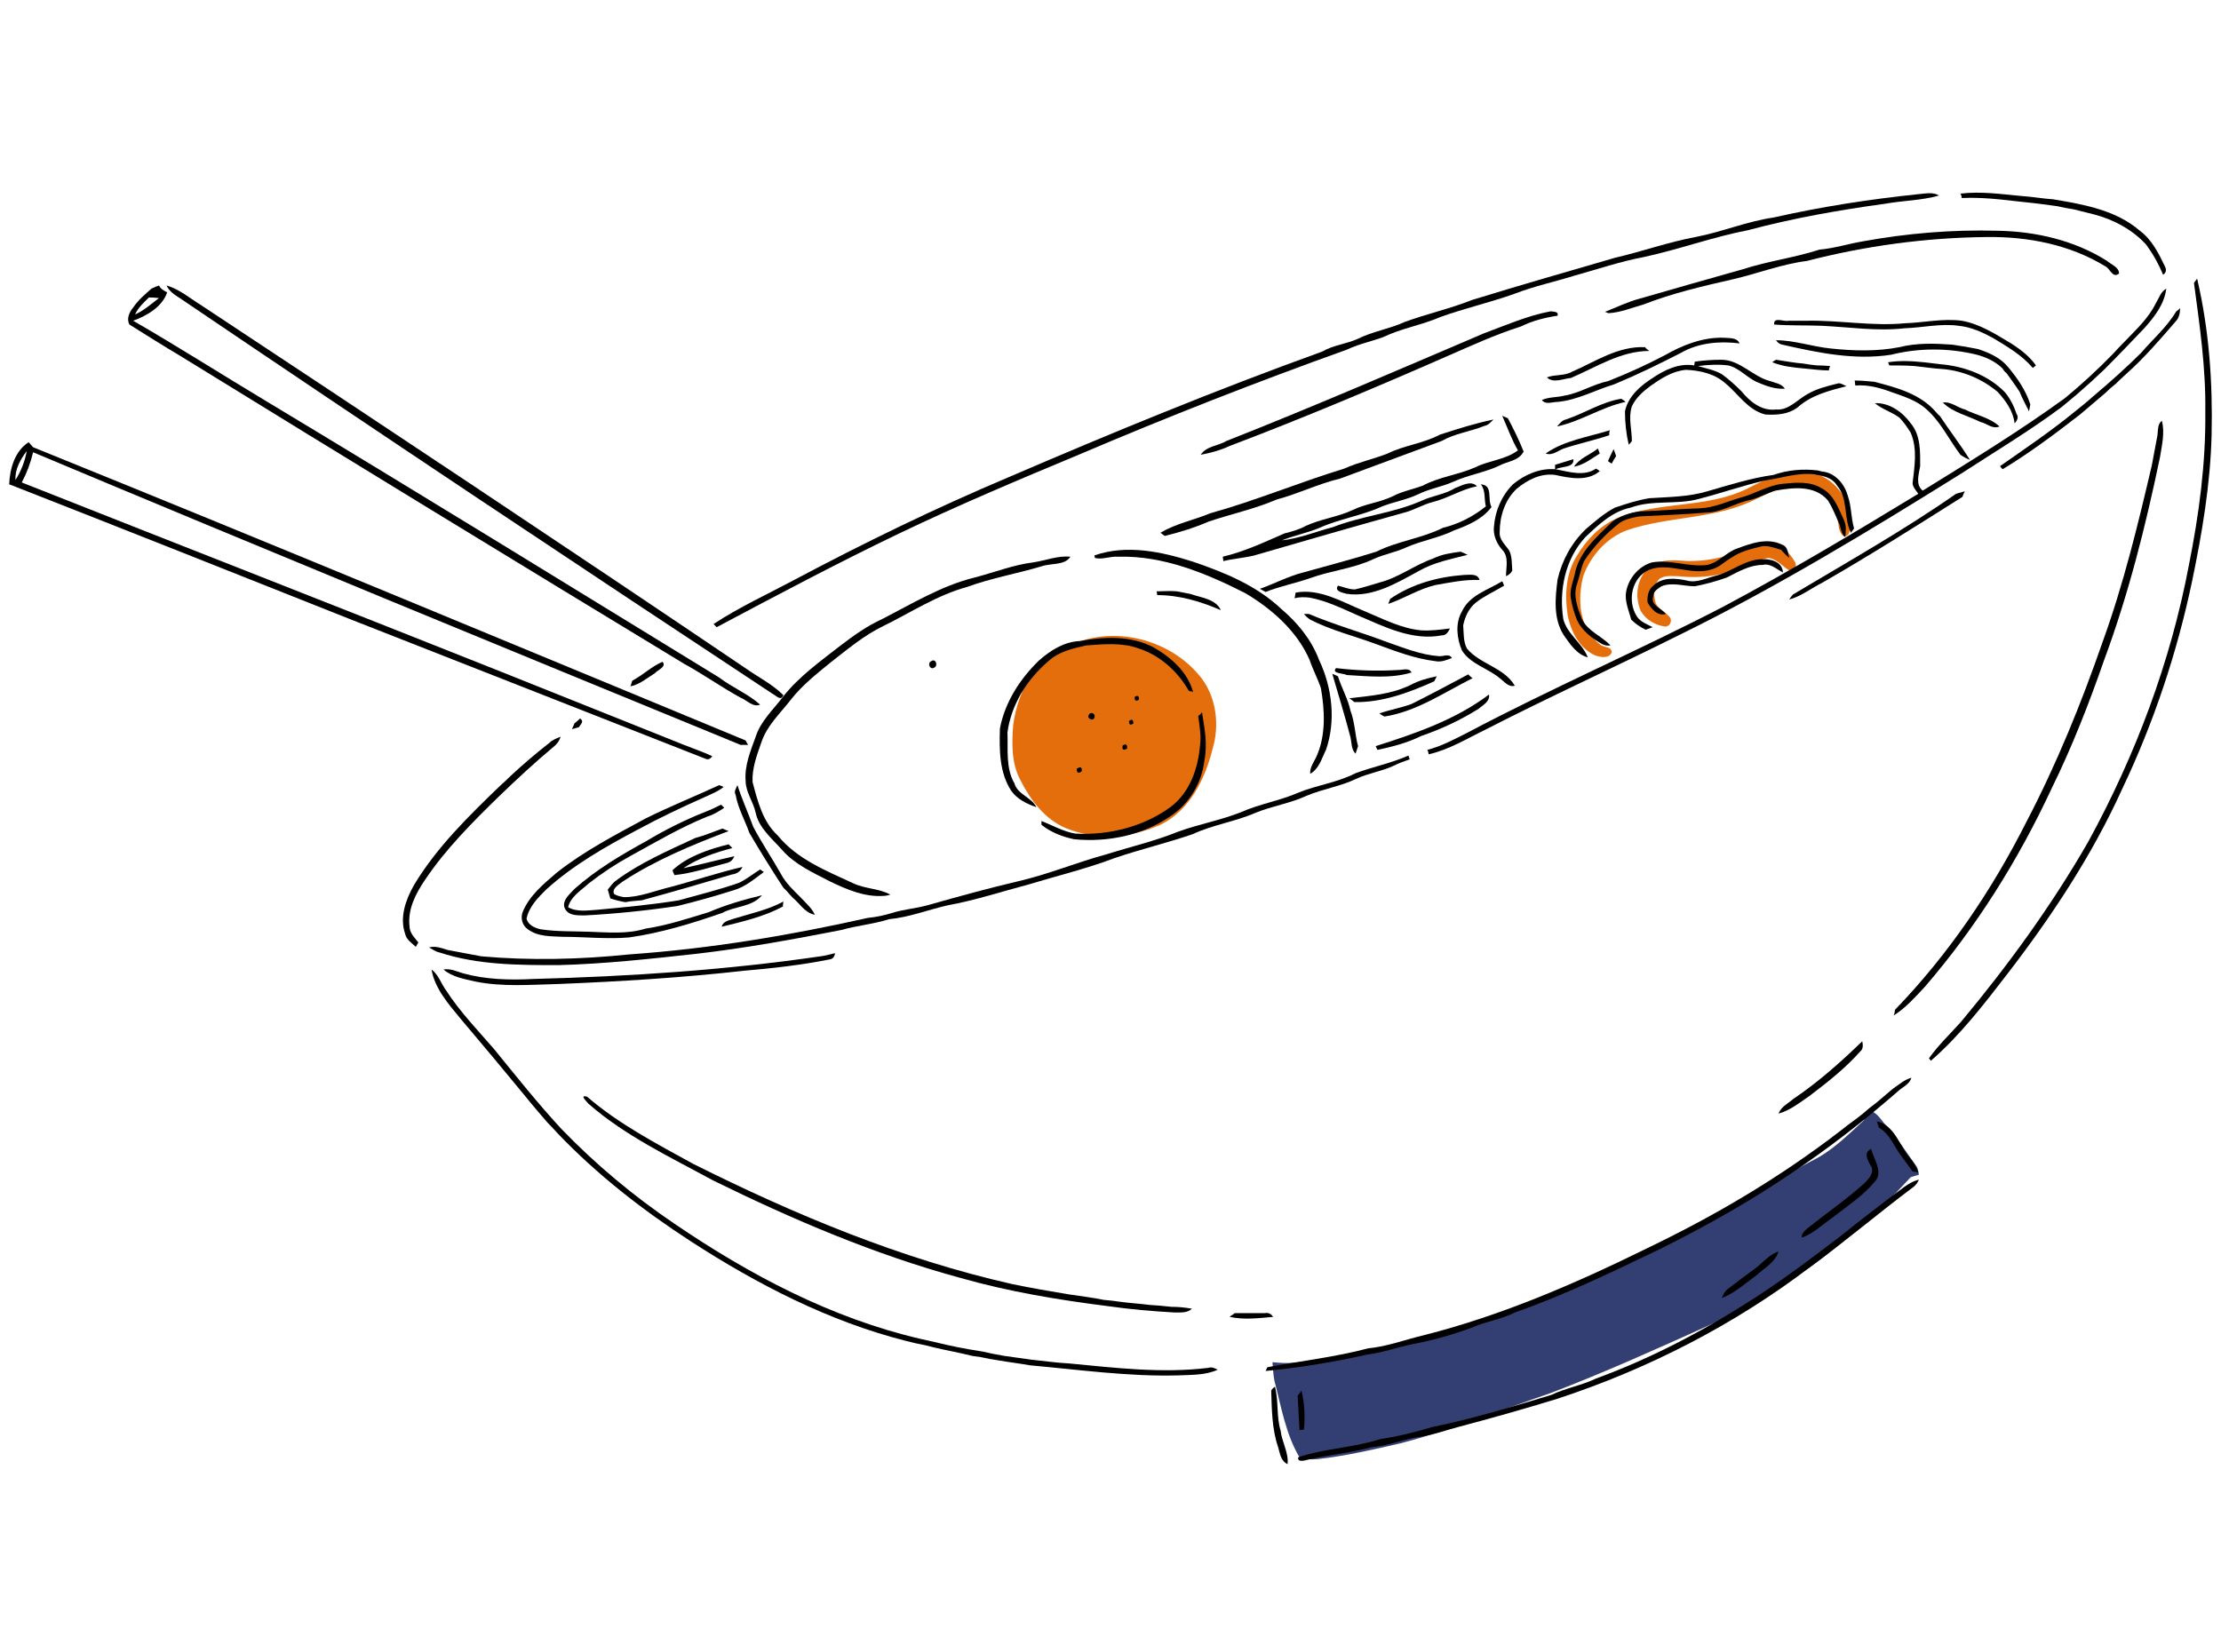 <svg width="242" height="180" viewBox="0 0 242 180" fill="none" xmlns="http://www.w3.org/2000/svg">
<path d="M202.911 122.263C203.322 121.989 203.185 121.303 203.597 121.029C204.557 121.166 204.968 122.126 205.586 122.743C206.752 124.115 207.712 125.555 208.74 126.996C209.015 127.339 209.015 127.681 209.083 128.024C208.878 128.093 208.398 128.23 208.192 128.299C206.34 130.219 204.557 132.345 202.431 133.991C200.51 135.5 198.659 137.146 196.601 138.518C193.172 140.712 189.743 142.907 185.971 144.553C180.347 147.091 174.723 149.628 168.962 151.823C163.544 153.675 158.126 155.869 152.57 157.31C149.621 157.995 146.604 158.681 143.586 159.024C142.969 159.093 142.283 159.024 141.665 158.956C140.088 156.349 139.608 153.332 138.854 150.451C138.716 149.765 138.716 149.08 138.648 148.462C139.471 148.554 140.294 148.577 141.117 148.531C147.701 148.188 154.011 146.062 160.32 144.416C163.955 143.387 167.453 141.878 170.882 140.369C176.14 137.809 181.375 135.18 186.588 132.482C190.223 130.562 193.789 128.436 197.424 126.515C199.55 125.487 201.196 123.841 202.911 122.263Z" fill="#333F72"/>
<path d="M116.427 70.414C121.296 68.013 127.674 69.659 130.966 73.98C132.544 76.106 132.887 79.055 132.132 81.593C131.309 84.885 129.663 88.314 126.44 89.892C123.216 91.332 119.376 91.606 116.084 90.235C113.82 89.275 112.243 87.148 111.146 84.954C110.186 83.102 110.254 81.044 110.391 79.055C110.666 76.998 111.351 75.009 112.586 73.294C113.615 72.06 114.986 71.1 116.427 70.414Z" fill="#E56E0C"/>
<path d="M176.163 56.491C180.758 54.571 186.039 55.463 190.497 53.199C192.555 52.171 194.818 50.936 197.218 51.485C199.687 51.896 201.676 54.297 201.608 56.834C201.539 57.383 201.745 58.412 200.922 58.48C200.236 58 200.373 57.04 200.168 56.354C199.687 54.914 198.727 53.474 197.15 53.062C195.161 52.445 193.172 53.542 191.389 54.365C186.999 56.629 181.856 56.217 177.261 57.794C175.066 58.617 173.351 60.538 172.528 62.733C171.842 65.27 172.048 68.493 174.311 70.208C174.723 70.62 175.614 70.414 175.614 71.1C175.34 71.785 174.449 71.648 173.831 71.443C172.117 70.688 171.157 68.836 170.814 67.053C170.471 64.859 170.608 62.458 171.842 60.538C172.871 58.823 174.311 57.314 176.163 56.491Z" fill="#E56E0C"/>
<path d="M179.661 61.841C180.552 61.086 181.856 61.018 182.953 61.086C185.148 61.292 187.342 60.949 189.331 60.126C190.429 59.715 191.526 59.097 192.76 59.097C193.995 59.166 194.955 60.195 195.572 61.224C195.778 61.635 195.709 62.252 195.229 62.321C194.338 61.909 193.721 60.949 192.692 60.812C191.732 60.949 190.977 61.429 190.086 61.704C187.891 62.732 185.353 63.075 182.884 62.801C182.198 62.801 181.444 62.664 180.827 63.075C180.141 63.761 180.141 64.859 180.415 65.75C180.758 66.436 181.513 66.71 181.993 67.328C182.198 67.739 181.924 68.288 181.444 68.288C180.347 68.15 179.318 67.533 178.769 66.573C178.083 64.996 178.358 63.007 179.661 61.841Z" fill="#E56E0C"/>
<path fill-rule="evenodd" clip-rule="evenodd" d="M16.5 31.458C16.774 31.321 17.049 31.207 17.323 31.115C17.529 31.527 17.872 31.664 18.215 31.87C17.666 33.447 16.02 34.407 14.511 34.956C19.38 37.768 24.113 40.786 28.914 43.666C45.442 53.611 61.902 63.761 78.362 73.843C79.803 74.94 81.517 75.626 82.82 76.792C82.066 77.135 81.38 76.312 80.694 76.038C78.568 74.872 76.648 73.5 74.522 72.334C56.21 61.224 37.898 50.044 19.655 38.797C17.803 37.699 15.951 36.533 14.1 35.368C13.757 34.75 14.1 33.996 14.511 33.516C15.06 32.693 15.814 32.075 16.5 31.458ZM16.226 32.419C15.677 32.967 15.06 33.516 14.717 34.27C15.677 33.859 16.5 33.104 17.323 32.487C16.957 32.441 16.591 32.419 16.226 32.419Z" fill="black"/>
<path d="M18.146 31.115C19.586 31.527 20.752 32.556 21.987 33.31C41.807 46.41 61.628 59.578 81.312 72.883C82.683 73.843 84.192 74.597 85.358 75.763C85.084 76.449 84.604 75.832 84.192 75.626C62.588 61.361 41.053 47.027 19.586 32.487C19.038 32.144 18.42 31.733 18.146 31.115Z" fill="black"/>
<path fill-rule="evenodd" clip-rule="evenodd" d="M1 52.788C1.069 51.073 1.617 49.153 3.126 48.193C3.263 48.33 3.469 48.604 3.606 48.742C29.531 59.235 55.387 70.002 81.243 80.701C81.312 80.839 81.449 81.113 81.517 81.182C81.312 81.182 80.9 81.182 80.695 81.182C54.975 70.62 29.256 60.058 3.606 49.29C3.332 50.456 2.92 51.553 2.372 52.582C19.518 59.372 36.732 66.093 53.947 72.952C60.805 75.695 67.663 78.438 74.522 81.182C75.551 81.593 76.579 81.936 77.608 82.416C77.38 82.736 77.128 82.828 76.854 82.691C63.914 77.615 50.998 72.54 38.104 67.465C26.033 62.664 13.962 57.863 1.892 53.131C1.572 52.994 1.274 52.879 1 52.788ZM1.686 52.308C2.303 51.348 2.715 50.25 2.92 49.153C2.235 50.045 1.617 51.142 1.686 52.308Z" fill="black"/>
<path d="M153.05 35.093C155.451 34.202 157.988 33.653 160.389 32.693C165.533 31.115 170.745 29.606 175.957 28.098C178.906 27.412 181.787 26.383 184.736 25.834C187.617 25.286 190.36 24.12 193.24 23.708C198.384 22.542 203.665 21.719 208.946 21.171C209.769 21.102 210.592 20.896 211.278 21.308C209.358 21.856 207.369 21.856 205.448 22.199C200.442 22.885 195.367 23.777 190.497 25.08C186.588 25.834 182.884 27.206 179.044 28.029C176.506 28.509 174.106 29.332 171.637 30.018C169.442 30.704 167.179 31.184 165.052 32.007C162.378 32.967 159.634 33.584 156.96 34.544C154.902 35.436 152.707 35.779 150.718 36.739C149.415 37.219 148.044 37.493 146.741 38.111C136.91 41.631 127.171 45.449 117.524 49.564C110.94 52.308 104.424 55.051 97.978 58.137C91.256 61.361 84.672 64.858 78.088 68.356C78.02 68.288 77.814 68.082 77.745 68.013C80.557 66.162 83.575 64.79 86.524 63.212C94.137 59.166 101.887 55.394 109.842 52.033C121.159 47.164 132.475 42.5 144.066 38.316C145.232 37.631 146.672 37.493 147.907 36.945C149.553 36.122 151.404 35.847 153.05 35.093Z" fill="black"/>
<path d="M161.692 36.328C164.092 35.436 166.424 34.407 168.962 33.927C169.305 33.996 169.854 33.927 169.716 34.407C168.345 34.613 166.973 34.956 165.738 35.573C162.927 36.465 160.252 37.699 157.577 38.865C149.758 42.294 141.94 45.587 133.984 48.604C132.955 49.084 131.927 49.359 130.829 49.564C131.447 48.604 132.75 48.604 133.641 48.056C143.037 44.352 152.365 40.306 161.692 36.328Z" fill="black"/>
<path d="M213.61 21.102C215.873 20.828 218.136 21.171 220.4 21.376C221.497 21.445 222.594 21.651 223.692 21.719C226.984 22.268 230.55 22.885 233.156 25.148C234.459 26.109 235.214 27.618 235.9 29.058C236.083 29.424 236.014 29.721 235.694 29.949C235.214 28.784 234.597 27.686 233.842 26.657C232.333 25.011 230.276 23.914 228.15 23.365C227.418 23.183 226.687 23 225.955 22.817C225.361 22.725 224.766 22.611 224.172 22.474C223.486 22.382 222.8 22.291 222.114 22.199C219.302 21.925 216.559 21.445 213.747 21.582C213.747 21.445 213.679 21.171 213.61 21.102Z" fill="black"/>
<path d="M174.86 33.996C176.095 33.516 177.329 32.899 178.632 32.556C182.427 31.458 186.199 30.384 189.949 29.332C192.692 28.441 195.504 28.098 198.247 27.206C199.825 27.069 201.333 26.589 202.911 26.315C207.78 25.423 212.718 25.012 217.656 25.149C221.771 25.217 226.024 26.177 229.59 28.441C230.07 28.852 230.893 29.127 230.893 29.812C230.207 30.361 229.933 29.332 229.453 29.058C225.544 26.657 220.948 25.766 216.422 25.834C209.838 25.903 203.254 26.795 196.875 28.441C194.132 28.784 191.526 29.812 188.851 30.43C185.559 31.184 182.267 31.938 179.112 33.173C177.878 33.516 176.575 34.065 175.272 34.133C175.203 34.133 174.997 33.996 174.86 33.996Z" fill="black"/>
<path d="M171.294 40.511C173.831 39.414 176.3 37.699 179.249 37.837C179.318 37.974 179.592 38.179 179.73 38.248C176.575 38.248 173.9 40.031 171.157 41.197C170.334 41.266 169.236 41.814 168.55 41.129C169.442 40.786 170.471 40.991 171.294 40.511Z" fill="black"/>
<path d="M181.376 38.728C183.296 37.631 185.491 36.739 187.822 36.808C188.371 36.876 189.263 36.739 189.537 37.425C187.342 37.151 185.079 37.356 183.159 38.454C180.758 39.688 178.358 40.854 175.889 41.883C173.831 42.5 171.911 43.597 169.716 43.803C169.099 43.803 168.413 44.146 168.002 43.597C168.756 43.255 169.648 43.323 170.471 43.117C172.117 42.843 173.557 41.883 175.203 41.54C177.306 40.717 179.364 39.78 181.376 38.728Z" fill="black"/>
<path d="M193.309 35.368C193.241 34.476 194.338 35.093 194.887 34.956C195.572 34.956 196.235 34.956 196.875 34.956C200.442 34.888 204.008 35.573 207.575 35.23C209.632 35.162 211.69 34.682 213.747 34.956C215.736 35.299 217.519 36.465 219.234 37.494C220.194 38.111 221.154 38.865 221.84 39.826C221.771 39.894 221.566 40.031 221.497 40.1C220.263 38.66 218.685 37.768 217.108 36.808C215.942 36.191 214.776 35.642 213.404 35.505C211.484 35.23 209.495 35.711 207.506 35.779C204.488 36.122 201.471 35.642 198.453 35.505C196.738 35.436 195.024 35.505 193.309 35.368Z" fill="black"/>
<path d="M156.891 47.37C158.811 46.752 160.732 46.135 162.721 45.724C162.446 45.998 162.172 46.341 161.761 46.41C160.252 47.027 158.537 47.233 157.097 48.056C153.393 49.427 149.69 50.799 145.986 52.171C143.654 52.719 141.46 53.817 139.128 54.434C136.727 55.463 134.19 56.011 131.721 56.834C130.143 57.52 128.566 58 126.92 58.412C126.783 58.343 126.577 58.137 126.44 58.069C128.154 57.04 130.075 56.697 131.858 55.943C136.796 54.571 141.528 52.582 146.466 51.073C147.975 50.387 149.621 50.044 151.199 49.427C152.982 48.536 155.108 48.33 156.891 47.37Z" fill="black"/>
<path d="M163.681 45.312C163.818 45.381 164.161 45.518 164.298 45.586C164.915 46.752 165.533 47.987 166.013 49.221C165.464 50.25 164.298 50.25 163.407 50.73C161.829 51.485 159.977 51.759 158.331 52.513C157.097 53.062 155.725 53.268 154.491 53.885C153.188 54.502 151.747 54.708 150.444 55.257C148.318 56.217 145.918 56.56 143.792 57.52C142.488 58.069 141.048 58.343 139.677 58.892C141.597 58.686 143.38 57.931 145.232 57.452C148.387 56.217 151.816 55.943 154.902 54.571C156.068 54.022 157.44 53.885 158.537 53.199C159.292 52.925 160.252 52.308 160.938 52.993C159.223 53.336 157.783 54.297 156.137 54.708C155.039 54.982 154.079 55.6 152.982 55.874C147.564 57.383 142.077 58.96 136.659 60.538C135.562 60.812 134.396 60.881 133.298 61.155C133.298 61.018 133.23 60.743 133.23 60.675C135.562 60.126 137.756 59.097 139.951 58.137C140.774 57.931 141.528 57.726 142.283 57.314C143.929 56.56 145.712 56.354 147.358 55.6C148.73 54.914 150.307 54.777 151.747 54.091C152.776 53.542 153.942 53.336 155.039 52.925C156.822 51.965 158.88 51.759 160.732 50.936C162.241 50.182 164.024 50.113 165.396 49.084C164.71 47.918 164.23 46.547 163.681 45.312Z" fill="black"/>
<path d="M180.072 41.197C181.376 40.306 182.953 39.551 184.599 39.825C184.599 39.757 184.668 39.483 184.668 39.414C185.628 39.277 186.588 39.208 187.548 39.208C189.606 39.208 190.977 41.06 192.898 41.54C193.446 41.746 194.132 41.814 194.475 42.363C193.446 42.432 192.486 42.089 191.526 41.677C190.36 41.197 189.537 40.1 188.302 39.825C187.205 39.688 186.108 39.757 185.01 39.894C185.902 40.168 186.794 40.306 187.617 40.786C188.371 41.334 189.057 41.952 189.743 42.637C190.634 43.735 191.937 44.832 193.515 44.626C194.887 44.764 195.847 43.529 197.013 42.912C197.973 42.363 199.07 42.089 200.168 41.814C200.51 41.677 200.853 41.952 201.196 42.089C199.345 42.569 197.356 43.049 195.847 44.421C194.818 45.175 193.583 45.244 192.349 45.175C190.429 44.695 189.4 42.912 187.96 41.746C186.794 40.717 185.216 40.374 183.707 40.306C182.199 40.443 180.964 41.266 179.798 42.089C178.975 42.706 178.221 43.392 177.809 44.283C177.398 45.518 177.809 46.821 177.809 48.056C177.741 48.193 177.535 48.398 177.466 48.467C177.192 47.301 177.055 46.067 177.055 44.832C177.398 43.186 178.769 42.02 180.072 41.197Z" fill="black"/>
<path d="M193.515 37.082C195.504 37.082 197.424 37.768 199.413 37.974C201.951 38.248 204.488 38.316 206.957 37.837C208.878 37.356 210.798 37.425 212.718 37.562C213.678 37.699 214.616 37.859 215.53 38.042C216.765 38.454 217.999 39.002 218.822 40.031C219.851 41.266 220.743 42.569 221.223 44.078C221.177 44.306 221.131 44.558 221.086 44.832C220.743 44.146 220.331 43.392 220.057 42.706C219.577 41.952 219.097 41.334 218.617 40.648C218.479 40.58 218.274 40.306 218.205 40.168C217.451 39.414 216.422 38.934 215.393 38.66C212.307 37.905 209.083 37.905 206.066 38.66C202.088 39.277 198.11 38.454 194.201 37.562C193.926 37.516 193.698 37.356 193.515 37.082Z" fill="black"/>
<path d="M68.898 74.186C70.064 73.569 71.024 72.609 72.19 72.129C72.67 72.677 71.641 73.02 71.367 73.363C70.475 73.912 69.721 74.597 68.692 74.803C68.761 74.666 68.829 74.323 68.898 74.186Z" fill="black"/>
<path d="M96.126 67.465C99.349 65.819 102.573 63.83 106.208 62.938C108.334 62.389 110.391 61.566 112.586 61.292C113.958 61.086 115.261 60.538 116.632 60.675C116.015 61.635 114.575 61.361 113.546 61.704C110.803 62.527 107.991 63.007 105.385 63.967C102.093 64.859 99.212 66.779 96.263 68.219C94.137 69.248 92.354 70.757 90.502 72.197C88.993 73.431 87.416 74.666 86.181 76.243C85.015 77.752 83.575 79.055 82.958 80.907C82.478 82.279 81.929 83.719 81.998 85.228C82.546 87.285 83.095 89.549 84.741 91.058C86.867 93.664 90.022 94.898 92.971 96.27C94.274 96.887 95.783 96.819 97.017 97.504C96.812 97.573 96.469 97.642 96.263 97.642C94.205 97.779 92.285 96.956 90.433 96.064C88.582 95.104 86.593 94.212 85.221 92.635C84.124 91.4 82.683 90.234 82.34 88.588C82.066 87.354 81.243 86.325 81.243 85.091C81.106 83.445 81.792 81.799 82.34 80.29C82.889 78.575 84.261 77.341 85.29 75.969C87.073 73.706 89.404 72.06 91.599 70.345C93.04 69.248 94.48 68.219 96.126 67.465Z" fill="black"/>
<path d="M170.608 45.724C172.665 45.038 174.517 43.803 176.643 43.46C176.78 43.529 176.986 43.666 177.123 43.803C174.517 44.352 172.254 45.929 169.648 46.478C169.922 46.204 170.196 45.792 170.608 45.724Z" fill="black"/>
<path d="M119.238 60.538C122.736 59.303 126.577 60.126 130.006 61.224C133.435 62.39 136.933 63.83 139.608 66.368C141.391 67.876 142.9 69.728 143.723 71.923C145.163 74.941 145.575 78.575 144.477 81.73C143.997 82.69 143.723 83.788 142.763 84.336C142.694 83.582 143.243 82.965 143.517 82.279C144.477 80.016 144.34 77.409 143.929 75.009C143.586 73.98 143.037 72.951 142.694 71.923C141.322 68.768 138.579 66.368 135.699 64.653C131.378 62.458 126.714 60.538 121.845 60.675C120.953 60.606 120.13 61.018 119.307 60.812L119.238 60.538Z" fill="black"/>
<path d="M193.103 39.483C193.172 39.414 193.378 39.277 193.515 39.208C194.475 39.345 195.504 39.551 196.464 39.62C196.967 39.711 197.47 39.78 197.973 39.825C198.43 39.825 198.91 39.848 199.413 39.894C199.345 40.031 199.276 40.237 199.276 40.374C198.384 40.374 197.493 40.237 196.67 40.168C196.075 40.123 195.481 40.054 194.887 39.963C194.292 39.871 193.698 39.711 193.103 39.483Z" fill="black"/>
<path d="M62.588 78.85C62.817 78.667 63.023 78.484 63.206 78.301C63.686 78.644 63.274 78.918 63.068 79.261C62.863 79.33 62.52 79.398 62.314 79.467C62.383 79.33 62.52 79.055 62.588 78.85Z" fill="black"/>
<path d="M168.413 49.427C170.471 47.987 173.008 47.644 175.409 46.89C175.34 47.027 175.34 47.301 175.34 47.438C173.694 47.987 172.048 48.33 170.402 48.879C169.785 49.084 169.168 49.702 168.413 49.427Z" fill="black"/>
<path d="M59.845 80.976C60.188 80.633 60.599 80.496 61.079 80.29C60.942 80.77 60.668 81.113 60.325 81.387C58.267 83.102 56.279 84.954 54.358 86.805C51.478 89.617 48.597 92.498 46.334 95.859C45.305 97.367 44.413 99.082 44.619 100.934C44.619 101.688 45.168 102.168 45.58 102.717C45.511 102.854 45.374 103.06 45.305 103.197C44.894 102.785 44.276 102.443 44.139 101.757C43.522 99.974 44.208 98.053 45.099 96.476C47.568 92.361 51.066 88.931 54.564 85.571C54.93 85.251 55.295 84.908 55.661 84.542C56.987 83.308 58.382 82.119 59.845 80.976Z" fill="black"/>
<path d="M205.723 39.483C207.026 39.277 208.329 39.346 209.632 39.483C210.181 39.551 210.798 39.62 211.347 39.688C213.953 39.894 216.628 40.854 218.479 42.775C219.028 43.461 219.44 44.238 219.714 45.106C219.988 45.449 219.782 45.861 219.508 46.135C219.371 44.832 218.548 43.666 217.656 42.706C216.01 41.334 213.953 40.443 211.827 40.237C211.141 40.191 210.455 40.123 209.769 40.031C209.358 39.986 208.969 39.94 208.603 39.894C207.643 39.826 206.752 39.826 205.86 39.826L205.723 39.483Z" fill="black"/>
<path d="M171.499 50.867C172.117 49.907 173.283 49.564 174.106 48.879C174.174 49.016 174.243 49.29 174.311 49.427C173.42 49.976 172.597 50.662 171.499 50.867Z" fill="black"/>
<path d="M161.349 52.788C162.721 52.856 162.035 54.434 162.515 55.257C161.555 56.56 159.977 57.246 158.468 57.794C156.822 58.617 154.971 58.892 153.256 59.646C152.09 60.195 150.787 60.401 149.621 60.949C147.426 61.978 145.026 62.184 142.763 63.007C141.185 63.556 139.471 63.898 137.893 64.516C137.665 64.379 137.459 64.264 137.276 64.173C138.854 63.624 140.362 62.801 142.008 62.39C144.683 61.635 147.358 60.949 149.964 60.126C152.296 58.96 154.902 58.686 157.234 57.52C158.949 57.109 160.526 56.286 161.898 55.188C161.692 54.365 161.898 53.474 161.349 52.788Z" fill="black"/>
<path d="M169.442 51.142C169.442 51.005 169.442 50.799 169.442 50.662C170.128 50.456 170.745 50.25 171.431 50.044C171.568 51.005 170.128 50.799 169.511 51.142C170.951 51.416 172.597 51.965 173.9 51.073C174.037 51.142 174.243 51.279 174.312 51.347C172.94 52.513 171.019 52.102 169.442 51.759C167.865 51.553 166.424 52.308 165.258 53.268C163.955 54.502 163.407 56.285 163.407 58C163.338 58.823 164.024 59.372 164.435 59.989C164.778 60.675 164.71 61.429 164.778 62.184C164.641 62.458 164.413 62.664 164.093 62.801C164.093 61.841 164.435 60.675 163.681 59.92C163.064 59.235 162.652 58.275 162.789 57.314C162.927 55.668 163.612 54.022 164.847 52.788C166.081 51.759 167.727 51.005 169.442 51.142Z" fill="black"/>
<path d="M234.871 33.104C235.214 32.556 235.42 31.801 236.037 31.458C235.831 33.173 234.734 34.544 233.636 35.779C232.196 37.288 230.756 38.797 229.247 40.305C228.287 41.22 227.304 42.111 226.298 42.98C225.749 43.437 225.201 43.895 224.652 44.352C221.154 46.958 217.382 49.221 213.679 51.622C203.665 57.863 193.515 64.035 182.884 69.248C175.889 72.746 168.756 75.969 161.829 79.535C159.84 80.496 157.851 81.73 155.657 82.21C155.657 82.073 155.588 81.799 155.519 81.73C157.097 81.319 158.469 80.564 159.84 79.878C169.03 75.009 178.564 70.894 187.822 66.093C195.024 62.252 202.019 58.069 209.015 53.816C208.741 53.405 208.398 53.062 208.398 52.651C208.603 50.799 208.946 48.947 208.192 47.164C207.849 46.615 207.437 45.998 206.957 45.518C206.134 44.901 205.106 44.626 204.283 43.94C205.86 43.872 207.3 44.901 208.192 46.135C209.289 47.438 209.221 49.221 209.221 50.799C209.083 51.69 208.672 52.788 209.495 53.474C214.707 50.25 219.988 47.027 224.995 43.392C226.824 41.883 228.561 40.283 230.207 38.591C230.619 38.134 231.053 37.676 231.51 37.219C232.745 35.916 234.048 34.75 234.871 33.104Z" fill="black"/>
<path d="M239.055 30.841C239.123 30.704 239.329 30.498 239.397 30.361C240.701 35.916 241.112 41.677 240.975 47.438C240.838 52.788 239.946 58.069 238.849 63.35C237.203 71.168 234.665 78.781 231.236 85.983C227.944 93.252 223.486 99.974 218.617 106.283C216.079 109.575 213.541 112.867 210.387 115.611C210.318 115.542 210.249 115.405 210.181 115.336C211.21 113.896 212.513 112.662 213.679 111.359C218.822 105.186 223.555 98.671 227.532 91.744C232.676 82.348 236.517 72.129 238.506 61.567C239.603 56.08 240.358 50.456 240.289 44.832C240.358 40.1 239.672 35.436 239.055 30.841Z" fill="black"/>
<path d="M175.203 50.25C175.386 49.839 175.592 49.404 175.82 48.947C175.889 49.153 176.026 49.496 176.095 49.702C175.912 49.976 175.752 50.25 175.614 50.525C175.477 50.456 175.272 50.319 175.203 50.25Z" fill="black"/>
<path d="M202.088 41.472C202.774 41.472 203.528 41.54 204.214 41.609C206.614 42.226 209.22 42.912 210.935 44.901C211.004 44.969 211.209 45.244 211.347 45.312C212.444 46.958 213.61 48.467 214.639 50.113C214.273 49.976 213.93 49.793 213.61 49.565C212.307 47.85 211.415 45.861 209.769 44.489C208.809 43.666 207.574 43.255 206.409 42.843C205.105 42.363 203.665 41.883 202.156 42.02C202.156 41.883 202.088 41.609 202.088 41.472Z" fill="black"/>
<path d="M126.028 64.447C126.783 64.447 127.469 64.379 128.223 64.447C128.68 64.539 129.16 64.63 129.663 64.722C130.829 65.133 132.475 65.27 133.024 66.505C130.829 65.544 128.497 64.859 126.097 64.859C126.097 64.79 126.028 64.516 126.028 64.447Z" fill="black"/>
<path d="M101.475 72.06C101.955 71.717 102.23 72.54 101.818 72.746C101.338 73.089 100.995 72.266 101.475 72.06Z" fill="black"/>
<path d="M237.134 33.927C237.271 33.859 237.477 33.653 237.546 33.584C237.546 34.133 237.409 34.682 237.066 35.025C235.351 37.014 233.636 39.003 231.716 40.717C231.305 41.083 230.916 41.449 230.55 41.815C230.139 42.135 229.75 42.477 229.384 42.843C228.47 43.621 227.555 44.398 226.641 45.175C223.898 47.301 221.154 49.359 218.205 51.142C218.137 51.073 217.999 50.936 217.931 50.799C220.674 48.879 223.417 47.027 226.024 44.901C226.709 44.352 227.395 43.803 228.081 43.186C229.864 41.677 231.648 40.1 233.294 38.454C234.597 36.945 236.105 35.642 237.134 33.927Z" fill="black"/>
<path d="M113.203 71.991C114.438 70.894 115.947 69.934 117.661 69.865C120.336 69.385 123.216 69.248 125.685 70.551C127.606 71.648 129.389 73.226 130.006 75.421C129.938 75.352 129.663 75.352 129.526 75.283C128.36 73.226 126.44 71.443 124.108 70.688C122.256 70.002 120.267 70.208 118.347 70.345C116.838 70.688 115.329 71.031 114.232 72.06C111.9 74.049 110.185 76.792 109.774 79.81C109.843 81.662 109.568 83.719 110.528 85.365C110.871 86.6 112.38 86.874 112.929 87.971C111.9 87.629 110.803 87.08 110.186 86.188C108.882 84.199 108.882 81.73 108.951 79.398C109.5 76.518 111.146 73.98 113.203 71.991Z" fill="black"/>
<path d="M211.69 43.872C212.581 43.735 213.267 44.421 214.09 44.627C215.325 45.244 216.833 45.518 217.862 46.478C217.108 46.821 216.49 46.135 215.805 45.998C214.433 45.312 212.787 44.969 211.69 43.872Z" fill="black"/>
<path d="M141.048 65.201C141.117 65.064 141.117 64.721 141.185 64.584C143.792 64.104 146.261 65.613 148.592 66.573C150.581 67.396 152.639 68.493 154.833 68.699C155.862 68.768 156.891 68.63 157.988 68.493C157.783 68.905 157.577 69.248 157.097 69.248C153.873 69.865 150.787 68.288 147.907 67.053C146.192 66.299 144.546 65.476 142.694 65.133C142.145 65.064 141.597 65.064 141.048 65.201Z" fill="black"/>
<path d="M156.137 60.881C157.097 60.401 158.126 60.264 159.154 60.126C159.383 60.218 159.634 60.332 159.909 60.469C158.057 60.949 156.205 61.292 154.559 62.252C152.159 63.556 149.553 65.133 146.741 64.721C146.261 64.584 145.369 64.447 145.78 63.83C146.398 63.967 146.946 64.241 147.632 64.241C148.524 64.036 149.415 63.761 150.307 63.487C152.433 62.938 154.148 61.567 156.137 60.881Z" fill="black"/>
<path d="M172.803 57.657C173.763 56.834 174.791 55.943 175.957 55.325C177.192 54.914 178.426 54.502 179.73 54.297C181.856 54.159 183.982 54.159 186.039 53.542C188.44 52.856 190.772 52.102 193.241 51.759C194.818 51.21 196.464 51.073 198.11 51.279C198.316 51.347 198.59 51.416 198.727 51.416C200.03 51.622 200.991 52.788 201.333 54.022C201.745 55.188 201.676 56.423 202.019 57.589C201.951 57.726 201.745 57.932 201.676 58.069C200.853 56.423 201.402 54.365 200.168 52.925C199.756 52.239 199.07 51.965 198.316 51.828C198.179 51.759 197.836 51.759 197.698 51.69C195.847 51.485 194.132 52.102 192.28 52.376C189.88 52.925 187.548 53.748 185.148 54.365C182.747 55.051 180.072 54.434 177.672 55.325C175.683 55.737 174.174 57.177 172.734 58.549C170.539 60.949 169.853 64.31 170.334 67.465C170.745 69.111 172.391 70.071 173.008 71.648C171.774 71.305 171.088 70.208 170.402 69.248C169.236 67.465 169.442 65.201 169.716 63.144C170.196 61.086 171.225 59.166 172.803 57.657Z" fill="black"/>
<path d="M175.683 56.834C176.575 56.217 177.604 55.874 178.632 55.737C180.827 55.668 183.022 55.462 185.285 55.394C186.794 55.325 188.234 54.639 189.674 54.228C191.252 53.816 192.692 52.856 194.338 52.719C195.71 52.582 197.219 52.445 198.453 53.199C199.825 53.885 200.305 55.394 200.922 56.697C201.196 57.314 201.128 57.931 201.059 58.549C200.648 58.206 200.579 57.657 200.442 57.177C200.03 56.285 199.688 55.325 199.139 54.502C197.699 52.856 195.367 53.131 193.446 53.474C192.486 53.748 191.595 54.297 190.634 54.502C188.988 54.845 187.548 55.874 185.834 55.874C183.433 56.08 181.033 56.148 178.564 56.285C177.878 56.423 177.123 56.56 176.506 56.971C174.997 58.137 173.626 59.578 172.597 61.155C172.254 61.978 172.117 62.801 171.842 63.624C171.362 64.927 171.911 66.299 172.391 67.533C173.077 68.836 174.517 69.316 175.477 70.345C175.157 70.391 174.86 70.345 174.586 70.208C173.488 69.591 172.391 68.768 171.842 67.602C171.522 66.825 171.294 66.024 171.157 65.201C171.019 64.31 171.362 63.487 171.568 62.664C171.98 60.195 174.037 58.48 175.683 56.834Z" fill="black"/>
<path d="M142.077 66.916C142.214 66.916 142.488 66.916 142.626 66.916C145.369 68.082 148.318 68.905 151.199 70.002C152.982 70.62 154.833 71.374 156.754 71.511C157.234 71.58 157.92 71.168 158.194 71.717C157.645 71.923 157.028 72.197 156.411 72.06C154.148 71.785 152.022 70.962 149.964 70.208C147.564 69.316 145.026 68.699 142.763 67.533C142.488 67.35 142.26 67.145 142.077 66.916Z" fill="black"/>
<path d="M70.338 89.206C72.945 87.903 75.688 86.805 78.363 85.571C78.5 85.639 78.774 85.708 78.843 85.777C78.225 86.257 77.54 86.531 76.785 86.874C74.316 87.971 71.847 89.137 69.447 90.44C65.949 92.292 62.451 94.281 59.502 96.956C58.611 97.847 57.65 98.808 57.376 100.111C57.513 100.797 58.268 101.139 58.885 101.277C60.668 101.551 62.451 101.482 64.234 101.551C66.292 101.62 68.349 101.825 70.338 101.208C72.67 100.865 74.933 100.111 77.197 99.425C79.117 98.602 81.037 98.053 83.026 97.573C81.929 98.876 80.077 98.739 78.706 99.493C75.345 100.659 71.984 101.688 68.555 102.168C66.155 102.374 63.686 102.1 61.285 102.1C59.982 102.031 58.611 102.1 57.513 101.277C56.896 100.865 56.69 100.042 56.965 99.356C57.719 97.573 59.228 96.339 60.668 95.104C63.617 92.772 67.046 90.989 70.338 89.206Z" fill="black"/>
<path d="M151.473 65.27C153.874 63.624 156.685 62.87 159.497 62.664C160.115 62.664 161.006 62.458 161.212 63.212C159.566 63.144 157.989 63.487 156.411 63.761C154.628 64.173 153.051 65.201 151.267 65.819C151.336 65.681 151.405 65.407 151.473 65.27Z" fill="black"/>
<path d="M80.146 86.6C79.94 86.257 80.214 85.914 80.352 85.571C80.832 87.08 81.517 88.589 82.066 90.097C82.958 91.812 84.124 93.527 85.084 95.241C85.632 96.27 86.456 97.024 87.278 97.847C87.827 98.465 88.445 98.945 88.787 99.699C87.69 99.493 87.141 98.465 86.387 97.847C86.158 97.619 85.953 97.39 85.77 97.162C85.701 97.093 85.427 96.819 85.358 96.75C84.055 94.761 82.821 92.772 81.655 90.783C81.175 89.412 80.42 88.109 80.146 86.6Z" fill="black"/>
<path d="M76.922 88.451C77.471 88.246 78.02 87.971 78.568 87.697C78.637 87.766 78.843 87.971 78.911 88.04C78.294 88.451 77.745 88.794 77.059 89C74.179 90.166 71.504 91.743 68.761 93.252C67.161 94.121 65.629 95.127 64.166 96.27C63.343 97.024 62.177 97.71 61.903 98.876C62.863 99.425 64.029 99.219 65.126 99.15C68.075 98.876 71.024 98.602 73.973 98.122C76.168 97.504 78.431 96.956 80.557 96.201C81.38 95.79 82.066 95.241 82.82 94.761C82.958 94.83 83.095 94.967 83.232 95.035C82.203 95.79 81.174 96.681 79.94 97.024C77.928 97.664 75.894 98.236 73.836 98.739C70.498 99.242 67.138 99.585 63.754 99.768C62.931 99.768 61.834 99.836 61.491 98.876C61.285 98.053 62.108 97.436 62.588 96.887C64.989 94.761 67.663 93.184 70.407 91.675C72.464 90.44 74.659 89.343 76.922 88.451Z" fill="black"/>
<path d="M159.291 66.642C160.114 64.859 162.103 64.31 163.681 63.35C163.749 63.418 163.818 63.693 163.887 63.83C162.858 64.447 161.761 64.927 160.8 65.682C160.046 66.299 159.634 67.191 159.429 68.151C159.497 68.974 159.429 69.934 159.84 70.688C161.28 72.403 163.887 72.746 165.053 74.735C164.367 74.941 163.887 74.255 163.407 73.912C162.103 72.814 160.252 72.403 159.291 70.894C158.743 69.591 158.537 67.945 159.291 66.642Z" fill="black"/>
<path d="M123.628 75.969C123.948 75.74 124.108 75.832 124.108 76.243C123.788 76.472 123.628 76.381 123.628 75.969Z" fill="black"/>
<path d="M118.621 77.958C118.759 77.478 119.444 77.752 119.239 78.232C119.101 78.644 118.416 78.301 118.621 77.958Z" fill="black"/>
<path d="M75.756 91.332C76.785 91.058 77.745 90.646 78.706 90.303C78.911 90.372 79.186 90.509 79.391 90.578C75.413 92.086 71.436 93.732 67.869 96.064C67.458 96.407 66.635 96.819 66.909 97.436C67.252 97.642 67.595 97.71 68.007 97.779C69.721 97.779 71.299 97.093 73.013 96.681C75.619 95.996 78.225 95.104 80.9 94.487C80.695 94.967 80.283 95.241 79.734 95.31C76.511 96.27 73.219 97.23 69.927 98.122C69.378 98.19 68.761 98.19 68.144 98.328C67.595 98.236 67.046 98.099 66.498 97.916C66.406 97.596 66.315 97.276 66.223 96.956C66.498 96.613 66.772 96.201 67.183 95.927C69.79 94.007 72.807 92.704 75.756 91.332Z" fill="black"/>
<path d="M177.192 64.447C177.466 63.007 178.564 61.704 180.004 61.292C181.993 60.949 184.05 61.841 186.039 61.567C187.274 61.292 188.097 60.195 189.263 59.783C190.772 59.235 192.555 58.549 194.201 59.372C194.818 59.578 194.818 60.332 194.955 60.812C194.635 60.538 194.338 60.241 194.064 59.921C193.309 59.715 192.555 59.372 191.8 59.578C190.703 59.852 189.606 60.126 188.714 60.744C187.96 61.155 187.342 61.841 186.519 62.047C184.256 62.801 181.856 61.224 179.661 62.115C177.809 62.938 177.261 65.476 178.358 67.191C178.769 67.808 179.455 68.013 180.072 68.356C179.867 68.425 179.524 68.562 179.318 68.631C178.724 68.356 178.198 67.991 177.741 67.534C177.466 66.505 176.986 65.476 177.192 64.447Z" fill="black"/>
<path d="M235.077 47.438C235.145 46.889 235.077 46.204 235.557 45.861C235.9 47.164 235.557 48.535 235.351 49.839C233.774 57.383 231.922 64.79 229.247 71.991C227.601 76.724 225.749 81.456 223.555 85.914C219.92 93.732 215.324 101.071 209.701 107.586C208.672 108.684 207.643 109.849 206.34 110.673C206.409 110.535 206.477 110.192 206.477 110.055C212.307 104.02 217.039 97.024 220.811 89.549C224.103 83.239 226.778 76.655 229.11 69.934C231.373 63.693 232.951 57.177 234.459 50.73C234.665 49.633 234.871 48.535 235.077 47.438Z" fill="black"/>
<path d="M123.011 78.575C123.331 78.347 123.491 78.438 123.491 78.85C123.171 79.078 123.011 78.987 123.011 78.575Z" fill="black"/>
<path d="M145.575 72.814C147.838 73.088 150.101 73.157 152.365 73.02C152.913 73.02 153.53 72.746 153.805 73.294C151.542 73.98 149.141 73.706 146.741 73.569C146.398 73.363 145.026 73.431 145.575 72.814Z" fill="black"/>
<path d="M73.287 94.83C74.933 93.321 77.197 92.567 79.391 92.018C79.46 92.086 79.734 92.361 79.803 92.429C77.951 92.909 76.099 93.527 74.453 94.624C76.374 94.213 78.157 93.732 80.009 93.321C79.871 93.732 79.528 94.007 79.117 94.075C77.265 94.555 75.413 95.173 73.493 95.378C73.424 95.241 73.287 94.967 73.287 94.83Z" fill="black"/>
<path d="M213.13 53.816C213.45 53.725 213.77 53.634 214.09 53.542C214.021 53.679 213.884 53.954 213.816 54.16C208.809 57.314 203.734 60.538 198.59 63.487C197.356 64.104 196.258 64.996 194.955 65.339C195.024 65.201 195.23 64.927 195.367 64.79C201.333 61.224 207.437 57.794 213.13 53.816Z" fill="black"/>
<path d="M145.163 73.431C145.3 73.5 145.643 73.637 145.78 73.706C146.192 75.009 146.878 76.175 147.152 77.478C147.632 78.713 147.632 80.084 147.975 81.319C147.907 81.524 147.769 81.936 147.701 82.142C147.221 81.662 147.289 80.976 147.152 80.359C146.535 78.027 145.849 75.763 145.163 73.431Z" fill="black"/>
<path d="M180.141 63.83C181.101 62.87 182.61 63.007 183.845 63.281C184.873 63.556 185.902 63.007 186.999 62.733C188.646 62.321 190.086 61.018 191.869 60.949C192.829 60.881 194.201 61.155 194.269 62.39C193.584 62.047 192.898 61.361 192.075 61.567C190.634 61.567 189.4 62.321 188.165 62.938C187.022 63.35 185.856 63.67 184.668 63.898C183.502 63.898 182.199 63.418 181.033 63.898C180.621 64.173 180.141 64.447 180.141 64.996C179.798 65.956 181.033 66.299 181.513 66.916C180.621 67.191 179.935 66.368 179.524 65.682C179.455 65.064 179.592 64.241 180.141 63.83Z" fill="black"/>
<path d="M130.555 78.027C130.692 77.958 130.898 77.752 130.966 77.615C131.241 79.33 131.584 81.044 131.241 82.828C130.966 85.297 129.595 87.628 127.469 89C124.451 91.058 120.679 91.812 117.044 91.469C115.741 91.195 114.506 90.715 113.478 89.892V89.48C114.712 89.96 115.878 90.646 117.181 90.852C120.816 91.058 124.657 90.097 127.606 87.903C129.663 86.325 130.555 83.719 130.761 81.181C130.898 80.153 130.692 79.055 130.555 78.027Z" fill="black"/>
<path d="M122.325 81.25C122.691 81.021 122.851 81.136 122.805 81.593C122.393 81.822 122.233 81.707 122.325 81.25Z" fill="black"/>
<path d="M46.745 103.266C47.431 103.06 48.117 103.334 48.803 103.54C49.992 103.768 51.203 103.997 52.438 104.226C57.787 104.706 63.206 104.569 68.555 104.02C77.334 103.403 85.975 101.962 94.548 100.042C95.463 99.951 96.354 99.768 97.223 99.493C98.526 99.082 99.898 99.013 101.27 98.602C104.424 97.71 107.648 96.819 110.871 96.064C114.163 95.31 117.25 94.007 120.542 93.115C123.148 92.292 125.823 91.675 128.36 90.646C130.623 89.823 132.955 89.412 135.219 88.52C137.207 87.628 139.402 87.285 141.46 86.394C143.449 85.571 145.712 85.297 147.701 84.268C149.553 83.582 151.61 83.171 153.462 82.347L153.599 82.759C152.982 82.965 152.433 83.171 151.884 83.445C150.581 84.062 149.072 84.268 147.769 84.885C146.055 85.708 144.134 85.982 142.351 86.737C140.568 87.56 138.648 87.834 136.796 88.589C134.601 89.549 132.132 89.892 129.938 90.921C127.126 91.881 124.245 92.567 121.433 93.527C118.347 94.693 115.192 95.447 112.037 96.407C109.157 97.162 106.276 98.122 103.258 98.67C101.132 99.15 99.075 99.974 96.88 100.179C95.165 100.728 93.382 100.865 91.736 101.345C86.455 102.374 81.243 103.334 75.894 103.951C70.887 104.5 65.949 105.049 60.874 105.186C56.553 105.186 52.095 105.186 47.911 103.814C47.5 103.746 47.157 103.471 46.745 103.266Z" fill="black"/>
<path d="M117.318 83.788C117.73 83.513 117.913 83.605 117.867 84.062C117.501 84.336 117.318 84.245 117.318 83.788Z" fill="black"/>
<path d="M147.015 76.106C149.278 75.832 151.541 75.695 153.668 74.666C154.559 74.186 155.519 73.912 156.548 73.706C156.479 73.843 156.342 74.118 156.274 74.255C153.53 75.489 150.581 76.587 147.564 76.518C147.426 76.381 147.152 76.175 147.015 76.106Z" fill="black"/>
<path d="M47.02 105.666C47.774 106.215 48.048 107.175 48.597 107.929C50.106 110.261 52.026 112.25 53.81 114.307C56.21 117.257 58.611 120.274 61.148 123.018C64.92 126.927 69.035 130.356 73.493 133.374C81.655 138.929 90.57 143.661 100.309 145.925C101.613 146.199 102.916 146.542 104.287 146.816C105.202 146.999 106.116 147.159 107.031 147.296C107.808 147.479 108.608 147.639 109.431 147.776C110.391 147.914 111.42 148.051 112.38 148.188C113.752 148.325 115.124 148.531 116.495 148.599C121.502 149.079 126.646 149.697 131.652 149.079C132.064 148.942 132.407 149.148 132.681 149.285C131.309 149.902 129.8 149.834 128.292 149.902C122.942 150.04 117.593 149.285 112.243 148.805C111.077 148.599 109.911 148.462 108.745 148.256C108.105 148.165 107.488 148.051 106.894 147.914C106.573 147.868 106.253 147.822 105.933 147.776C105.568 147.685 105.179 147.594 104.767 147.502C103.464 147.228 102.093 146.953 100.79 146.61C100.058 146.473 99.349 146.313 98.663 146.13C90.296 144.004 82.478 139.958 75.276 135.294C69.995 131.865 65.057 128.024 60.737 123.498C60.371 123.086 60.005 122.698 59.639 122.332C58.816 121.372 57.925 120.343 57.102 119.314C54.838 116.571 52.507 113.759 50.175 111.015C48.872 109.438 47.363 107.723 47.02 105.666Z" fill="black"/>
<path d="M153.805 76.724C155.862 75.695 157.92 74.597 159.977 73.5C160.114 73.637 160.32 73.843 160.457 73.912C157.303 75.489 154.353 77.547 150.856 78.095C150.719 78.027 150.444 77.889 150.307 77.752C151.473 77.341 152.707 77.135 153.805 76.724Z" fill="black"/>
<path d="M48.323 105.666C49.077 105.529 49.763 105.872 50.449 106.078C52.918 106.763 55.524 106.832 58.13 106.695C68.555 106.421 79.049 105.735 89.405 104.226C89.953 104.157 90.433 104.02 90.982 103.883C90.936 104.294 90.731 104.523 90.365 104.569C87.278 105.186 84.192 105.529 81.037 105.803C74.316 106.558 67.595 106.969 60.874 107.244C57.856 107.312 54.77 107.586 51.752 106.969C50.586 106.695 49.283 106.489 48.323 105.666Z" fill="black"/>
<path d="M149.896 81.319C154.216 79.947 158.606 78.438 162.241 75.695C162.378 76.449 161.555 76.861 161.075 77.272C159.086 78.507 157.028 79.467 154.834 80.221C153.325 80.976 151.679 81.387 150.101 81.73C150.033 81.662 149.964 81.456 149.896 81.319Z" fill="black"/>
<path d="M80.009 100.111C81.792 99.562 83.712 99.151 85.358 98.259C85.358 98.396 85.29 98.671 85.29 98.808C83.232 99.905 80.9 100.454 78.637 101.002C78.774 100.385 79.46 100.317 80.009 100.111Z" fill="black"/>
<path d="M64.097 120.274C63.823 119.931 63.137 119.314 63.96 119.52C67.458 122.537 71.573 124.664 75.551 126.858C86.661 132.414 98.183 137.214 110.323 139.958C112.312 140.369 114.301 140.712 116.358 141.055C117.661 141.261 118.964 141.398 120.267 141.672C120.862 141.718 121.456 141.787 122.051 141.878C123.079 142.015 124.177 142.084 125.274 142.221C126.051 142.267 126.829 142.335 127.606 142.427C128.36 142.427 129.115 142.495 129.869 142.633C129.389 143.113 128.635 143.044 127.949 143.044C125.548 142.907 123.148 142.701 120.747 142.358C115.329 141.672 109.911 140.781 104.63 139.272C95.303 136.734 86.318 132.894 77.677 128.641C73.013 126.104 68.075 123.772 64.097 120.274Z" fill="black"/>
<path d="M195.367 119.794C198.11 117.943 200.579 115.748 202.911 113.485C202.98 113.828 203.048 114.308 202.705 114.582C201.059 116.434 199.139 117.943 197.15 119.451C196.053 120.206 195.024 121.029 193.789 121.372C194.064 120.617 194.818 120.274 195.367 119.794Z" fill="black"/>
<path d="M206.203 118.697C206.889 118.217 207.506 117.668 208.261 117.462C208.055 118.217 207.232 118.491 206.683 119.04C202.98 122.263 199.07 125.281 194.955 128.024C190.497 131.042 185.834 133.648 181.033 136.049C175.752 138.586 170.539 141.124 165.053 143.044C163.612 143.799 161.898 144.004 160.389 144.69C158.331 145.445 156.205 146.062 154.011 146.473C152.296 146.816 150.65 147.434 148.935 147.639C145.278 148.462 141.597 149.057 137.893 149.422C137.962 149.354 138.031 149.08 138.099 149.011C141.734 148.325 145.438 147.914 149.073 146.953C151.199 146.748 153.119 145.993 155.177 145.513C163.544 143.387 171.5 139.958 179.181 136.186C186.794 132.551 193.995 128.299 200.648 123.155C201.402 122.538 202.225 121.989 202.98 121.372C203.437 120.96 203.917 120.572 204.42 120.206C205.014 119.703 205.609 119.2 206.203 118.697Z" fill="black"/>
<path d="M204.488 122.195C206.477 122.675 206.957 124.869 208.123 126.241C208.535 126.698 208.832 127.224 209.015 127.819C208.878 127.75 208.535 127.681 208.398 127.681C208.032 127.178 207.666 126.676 207.3 126.173C206.409 125.075 205.997 123.635 204.694 122.881C204.694 122.743 204.557 122.4 204.488 122.195Z" fill="black"/>
<path d="M133.984 143.524C134.121 143.387 134.396 143.25 134.533 143.113C135.63 143.113 136.727 143.113 137.825 143.113C138.168 143.044 138.511 143.181 138.716 143.524C137.139 143.661 135.561 143.867 133.984 143.524Z" fill="black"/>
<path d="M203.803 126.995C203.46 126.378 203.048 125.624 203.871 125.212C204.145 126.31 205.243 127.75 204.283 128.779C202.98 130.356 201.265 131.453 199.687 132.688C198.59 133.442 197.561 134.471 196.327 134.883C196.258 134.471 196.601 134.197 196.876 133.922C198.933 132.276 201.128 130.768 203.117 128.984C203.597 128.504 204.351 127.75 203.803 126.995Z" fill="black"/>
<path d="M207.437 129.396C207.918 129.053 208.466 128.71 209.083 128.573C208.946 128.893 208.763 129.145 208.535 129.327C204.694 132.208 201.059 135.294 197.218 138.106C188.92 144.416 179.524 149.217 169.716 152.44C166.15 153.538 162.515 154.566 158.88 155.526C157.577 155.869 156.274 156.349 154.971 156.555C153.119 156.761 151.336 157.584 149.484 157.721C147.221 158.338 144.82 158.544 142.489 159.093C142.214 159.161 141.323 159.436 141.46 158.818C144.34 157.858 147.495 157.79 150.444 156.83C152.365 156.555 154.216 156.075 156.068 155.526C160.457 154.635 164.71 153.332 169.03 152.029C170.608 151.274 172.322 151 173.9 150.245C180.072 147.982 185.902 144.896 191.389 141.33C194.544 139.272 197.561 137.009 200.51 134.746C202.797 132.917 205.106 131.133 207.437 129.396Z" fill="black"/>
<path d="M138.511 151.549C138.579 151.411 138.785 151.206 138.922 151.137C139.334 152.714 139.059 154.36 139.539 155.938C139.677 157.172 140.431 158.338 140.294 159.573C139.539 159.23 139.471 158.407 139.265 157.721C138.579 155.732 138.579 153.606 138.511 151.549Z" fill="black"/>
<path d="M191.252 138.243C192.075 137.626 192.76 136.734 193.789 136.391C193.446 137.557 192.28 138.175 191.457 138.929C190.223 139.821 189.057 140.918 187.617 141.467C187.754 141.124 187.891 140.781 188.234 140.506C189.194 139.752 190.223 138.998 191.252 138.243Z" fill="black"/>
<path d="M141.391 152.097C141.528 151.96 141.734 151.686 141.803 151.549C142.146 152.92 142.214 154.429 142.077 155.801C141.94 155.801 141.734 155.869 141.597 155.869C141.528 154.635 141.46 153.332 141.391 152.097Z" fill="black"/>
</svg>
